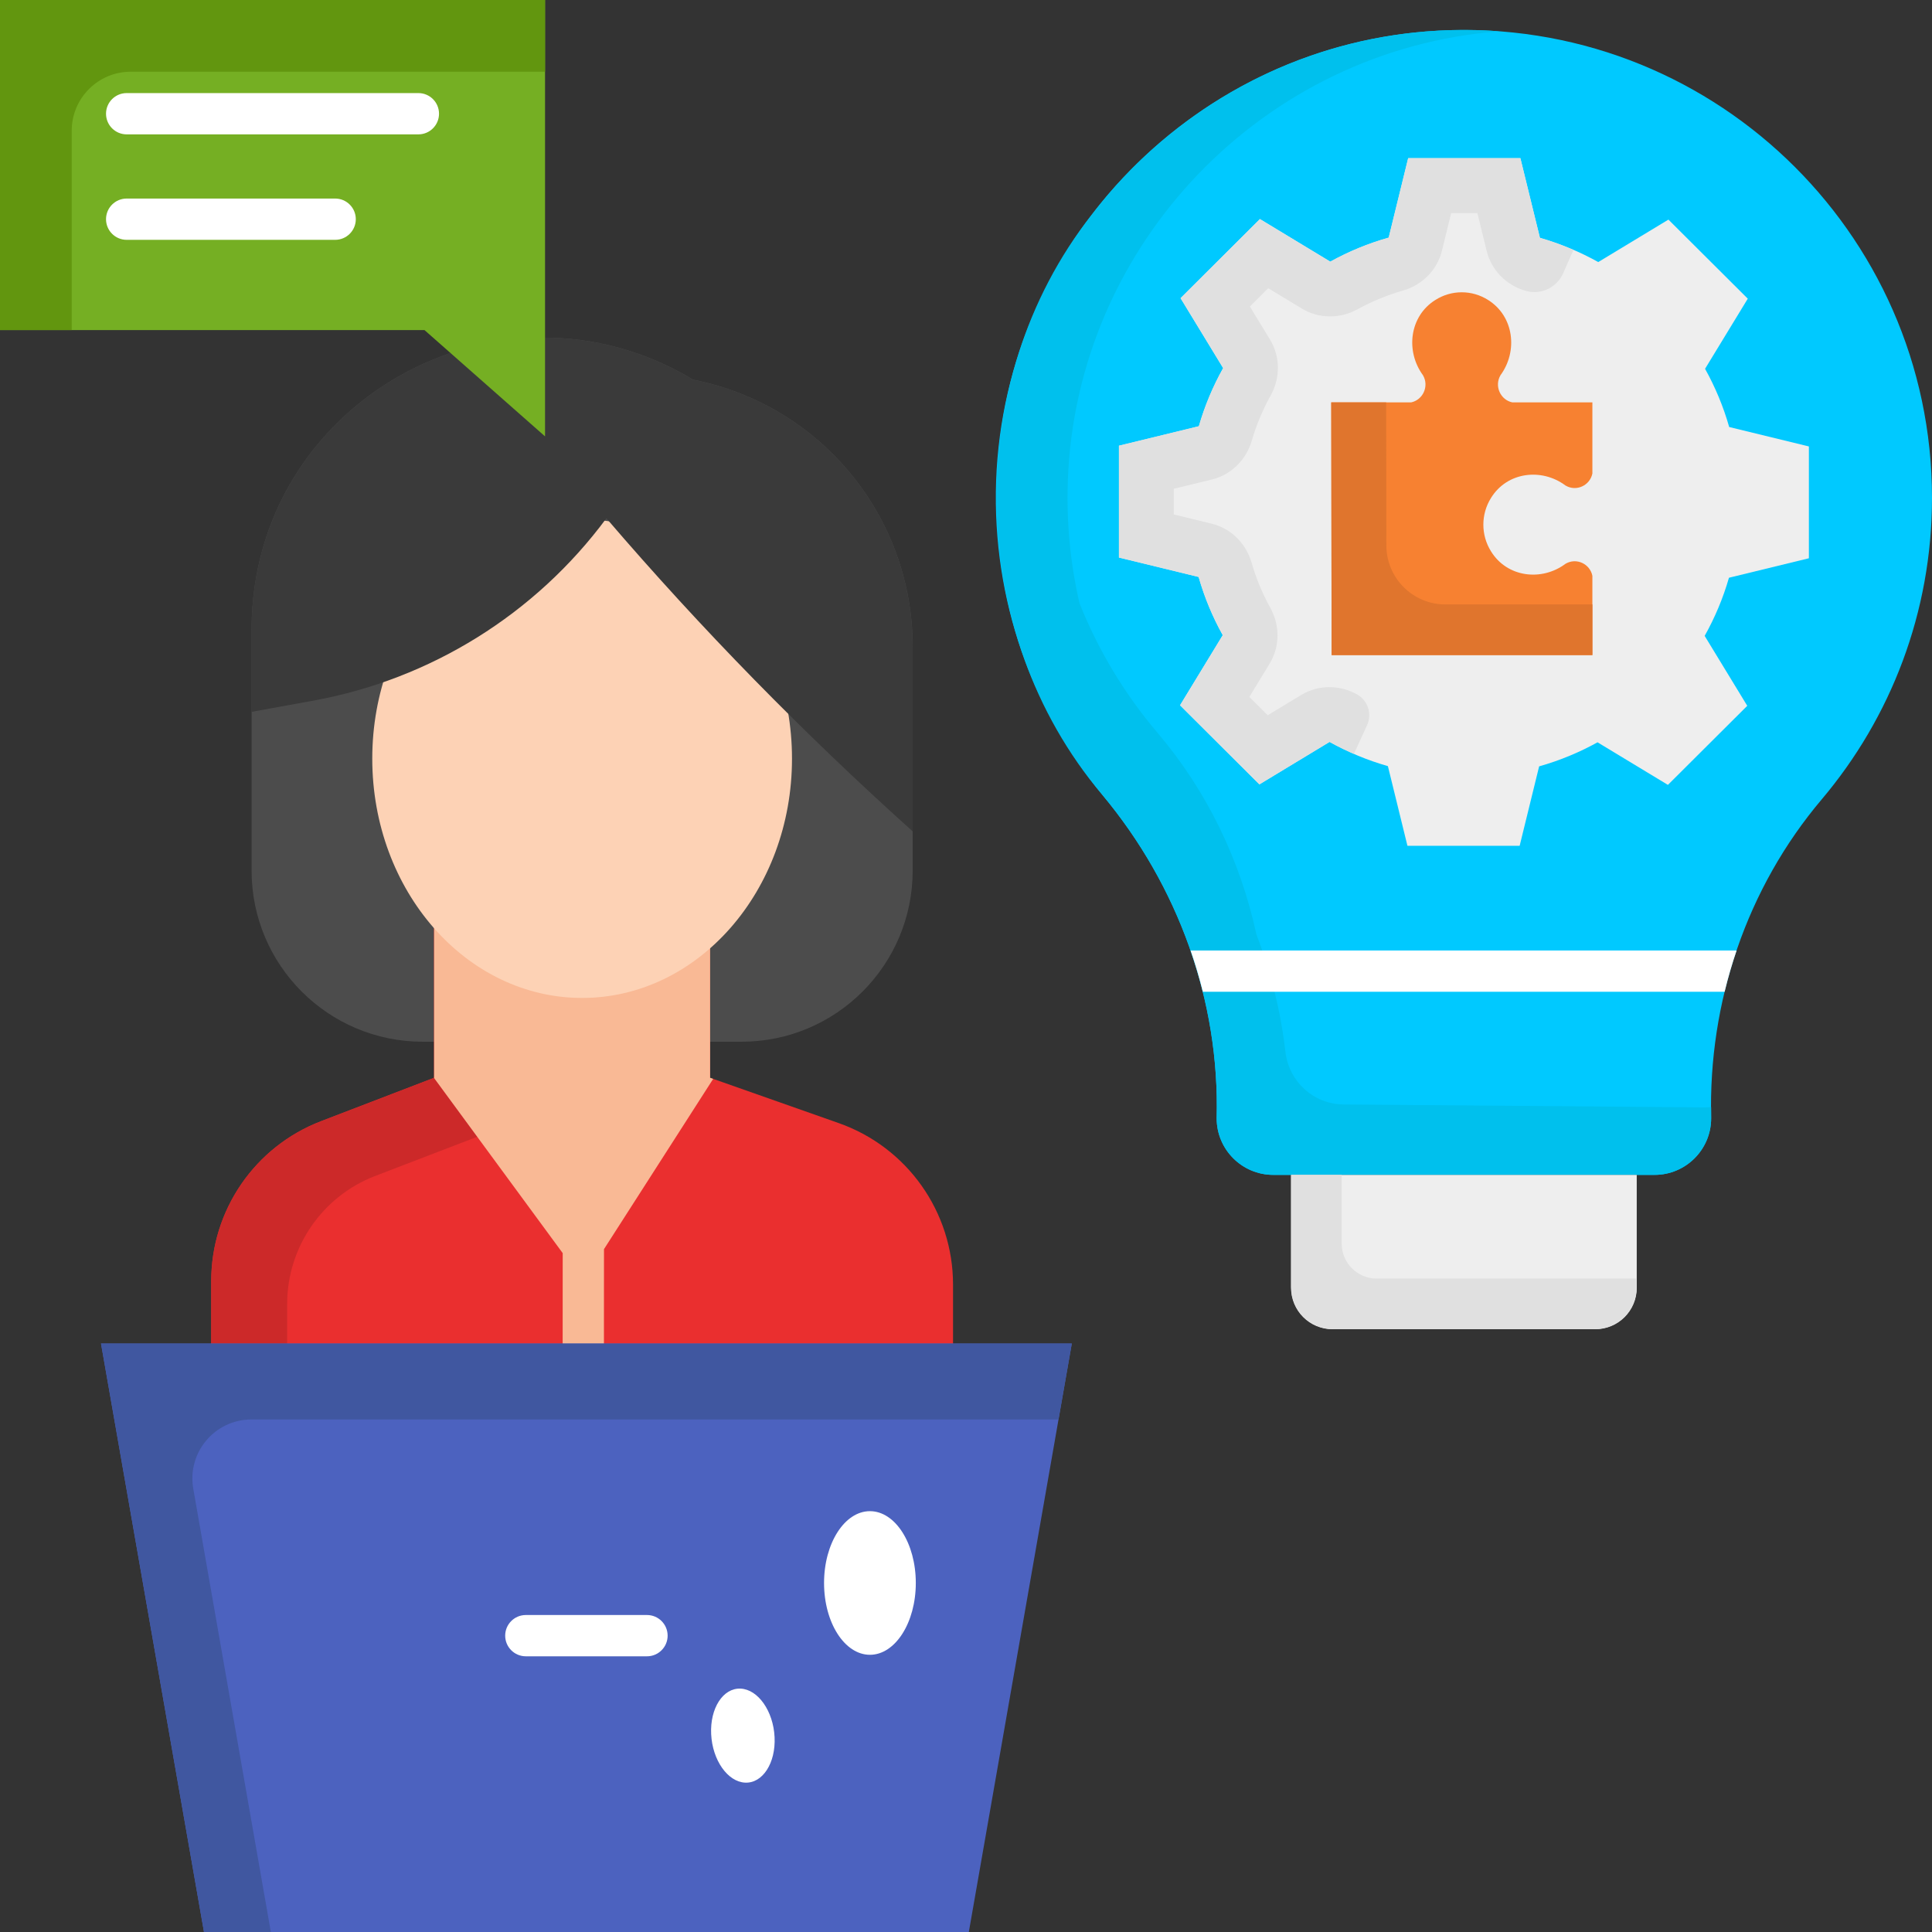 <svg xmlns="http://www.w3.org/2000/svg" id="Layer_1" height="512" viewBox="0 0 468 468" width="512"><rect x="0" y="0" width="468" height="468" fill="#333333" stroke="none"/><g><g><g><path d="m221.082 210.885v-54.262c0-31.475-22.268-58.553-53.153-64.635-47.063-28.283-106.985 5.612-106.985 60.515v58.381c0 22.898 18.564 41.46 41.465 41.46h77.209c22.9.001 41.464-18.561 41.464-41.459z" fill="#4c4c4c"></path><g><path d="m172.008 261.078v-54.559h-66.852v54.559l-27.389 10.517c-16.024 6.153-26.6 21.542-26.6 38.705v74.889h179.692v-74.029c0-17.587-11.097-33.261-27.687-39.105z" fill="#ea2f2f"></path><path d="m69.56 315.892c0-13.761 8.479-26.1 21.326-31.032l32.663-12.542v-54.559h48.459v-11.24h-66.852v54.559l-27.389 10.517c-16.024 6.153-26.6 21.542-26.6 38.705v74.889h18.393z" fill="#cc2929"></path></g><path d="m172.76 261.342-.751-.265v-54.559h-66.852v54.559l-.042.016 31.192 42.459-.027 45.725c-.001 2.761 2.236 5.001 4.997 5.003h.003c2.76 0 4.999-2.237 5-4.997l.027-46.697z" fill="#f9b995"></path><g><g><ellipse cx="141.013" cy="183.768" fill="#fdd2b5" rx="50.837" ry="57.97"></ellipse></g><g><path d="m167.929 91.988c-47.063-28.283-106.985 5.612-106.985 60.515v19.933l14.969-2.722c28.413-5.167 53.791-20.958 70.978-44.163 23.045 26.869 47.853 52.183 74.192 75.832v-44.76c-.001-31.475-22.269-58.553-53.154-64.635z" fill="#3a3a3a"></path></g></g></g><g><g><path d="m234.684 468h-185.27l-24.946-142.546h235.163z" fill="#4c62bf"></path><path d="m60.909 343.847h195.502l3.219-18.393h-235.162l24.946 142.546h16.196l-18.792-107.382c-1.532-8.754 5.204-16.771 14.091-16.771z" fill="#4057a0"></path></g><path d="m156.724 401.216h-29.349c-2.761 0-5-2.239-5-5s2.239-5 5-5h29.349c2.761 0 5 2.239 5 5s-2.239 5-5 5z" fill="#fff"></path></g></g><g><g><path d="m132.029 105.707-29.207-25.754h-102.822v-79.953h132.029z" fill="#75af23"></path><path d="m31.677 17.371h100.352v-17.371h-132.029v79.953h17.371v-48.276c0-7.901 6.405-14.306 14.306-14.306z" fill="#62960f"></path></g><g fill="#fff"><path d="m101.346 32.549h-70.662c-2.761 0-5-2.239-5-5s2.239-5 5-5h70.662c2.761 0 5 2.239 5 5s-2.239 5-5 5z"></path><path d="m81.188 58.096h-50.504c-2.761 0-5-2.239-5-5s2.239-5 5-5h50.504c2.761 0 5 2.239 5 5s-2.239 5-5 5z"></path></g></g><g><g><g><path d="m468 120.588c0-64.623-54.114-116.612-119.52-113.17-58.313 3.069-105.148 50.788-107.184 109.117-1.012 28.996 8.885 55.655 25.902 76.213 18.248 21.961 28.27 49.613 27.523 78.135 0 7.575 6.144 13.716 13.723 13.716h92.338c7.579 0 13.723-6.141 13.723-13.716-.705-28.133 8.615-55.799 26.83-77.306 16.636-19.714 26.665-45.177 26.665-72.989z" fill="#00c9ff"></path><path d="m413.043 268.25-87.57-.709c-7.267-.059-13.28-5.564-14.104-12.785-1.114-9.763-3.499-19.293-7.023-28.401-3.868-17.889-11.947-34.716-23.933-48.819-7.907-9.303-14.331-19.9-18.923-31.425-2.18-9.461-3.18-19.372-2.824-29.576 2.006-57.465 47.494-104.63 104.601-108.95-4.851-.366-9.786-.431-14.788-.167-34.263 1.835-64.421 18.905-84.118 44.729-31.606 40.161-30.493 101.162 2.496 140.181 18.459 22.018 28.624 49.973 27.862 78.555 0 7.575 6.144 13.716 13.723 13.716h17.371 74.967c7.579 0 13.723-6.144 13.723-13.723v-2.706c-.479.052-.966.08-1.46.08z" fill="#00c0ed"></path></g><g><path d="m386.478 321.982h-63.732c-5.523 0-10-4.477-10-10v-27.382h83.732v27.382c0 5.522-4.477 10-10 10z" fill="#eee"></path><path d="m333.488 309.72c-4.684 0-8.481-3.797-8.481-8.48v-16.64h-12.262v27.164c0 5.643 4.575 10.218 10.218 10.218h63.296c5.644 0 10.218-4.575 10.218-10.218v-2.044z" fill="#e0e0e0"></path></g><g><path d="m291.374 240.242h126.393c.817-3.379 1.786-6.714 2.903-10h-132.264c1.139 3.286 2.129 6.623 2.968 10z" fill="#fff"></path></g></g><g><g><path d="m438.177 135.232v-27.09l-19.305-4.703c-1.409-4.961-3.384-9.685-5.845-14.102l10.348-16.986-19.221-19.155-16.997 10.284c-4.425-2.466-9.159-4.448-14.132-5.867l-4.733-19.294h-27.182l-4.719 19.239c-4.978 1.404-9.718 3.372-14.15 5.825l-17.045-10.313-19.221 19.155 10.319 16.939c-2.475 4.41-4.463 9.128-5.887 14.084l-19.36 4.717v27.09l19.305 4.703c1.409 4.961 3.384 9.685 5.845 14.102l-10.348 16.986 19.221 19.155 16.997-10.284c4.425 2.466 9.159 4.448 14.132 5.867l4.733 19.294h27.183l4.719-19.239c4.978-1.404 9.718-3.372 14.15-5.825l17.044 10.313 19.221-19.155-10.319-16.939c2.475-4.41 4.463-9.128 5.887-14.084z" fill="#eee"></path><path d="m373.025 57.613-4.733-19.294h-27.182l-4.719 19.239c-4.978 1.404-9.718 3.372-14.15 5.825l-17.045-10.313-19.221 19.155 10.319 16.939c-2.475 4.41-4.463 9.128-5.887 14.084l-19.36 4.717v27.09l19.305 4.703c1.409 4.961 3.384 9.685 5.845 14.102l-10.348 16.986 19.221 19.155 16.996-10.284c1.908 1.064 3.885 2.018 5.902 2.895l3.178-6.929c1.255-2.736.224-6.008-2.414-7.459-.038-.021-.075-.041-.113-.062-4.204-2.331-9.317-2.298-13.429.19l-8.105 4.904-4.449-4.434 4.905-8.051c2.52-4.136 2.525-9.279.181-13.517-1.924-3.479-3.45-7.158-4.539-10.938-1.343-4.663-4.972-8.314-9.687-9.463l-9.166-2.233v-6.218l9.22-2.246c4.696-1.144 8.321-4.769 9.672-9.409 1.102-3.786 2.639-7.46 4.569-10.927 2.366-4.248 2.376-9.412-.154-13.565l-4.876-8.004 4.449-4.433 8.152 4.932c4.118 2.491 9.226 2.501 13.443.183 3.498-1.922 7.2-3.448 11.009-4.537 4.666-1.334 8.321-4.959 9.477-9.672l2.236-9.119h6.345l2.25 9.175c1.146 4.672 4.741 8.31 9.364 9.64.046.013.091.026.137.04 3.637 1.057 7.49-.803 9.025-4.265l2.507-5.652c-2.628-1.141-5.336-2.133-8.13-2.93z" fill="#e0e0e0"></path></g><g><path d="m322.478 97.475h19.331c2.843-.578 4.443-3.892 2.886-6.578-4.272-5.834-3.277-14.284 2.969-18.212 3.921-2.509 8.914-2.509 12.835 0 6.247 3.93 7.241 12.378 2.969 18.212-1.557 2.686.043 6 2.885 6.578h19.38v17.22c-.572 2.871-3.854 4.487-6.514 2.914-5.776-4.314-14.142-3.311-18.034 2.999-2.485 3.96-2.485 9.002 0 12.962 3.892 6.31 12.258 7.312 18.034 2.999 2.66-1.573 5.942.043 6.514 2.914v19.197h-63.17z" fill="#f78131"></path><path d="m335.829 132.132-.047-34.657h-13.304l.087 61.205h63.17v-12.262h-35.6c-7.894 0-14.296-6.393-14.306-14.286z" fill="#e0752d"></path></g></g></g><g fill="#fff"><ellipse cx="210.728" cy="383.455" rx="11.113" ry="17.396"></ellipse><path d="m187.631 420.783c.305 6.289-2.887 11.23-7.129 11.036s-7.928-5.45-8.233-11.739 2.887-11.23 7.129-11.036 7.929 5.45 8.233 11.739z"></path></g></g></svg>